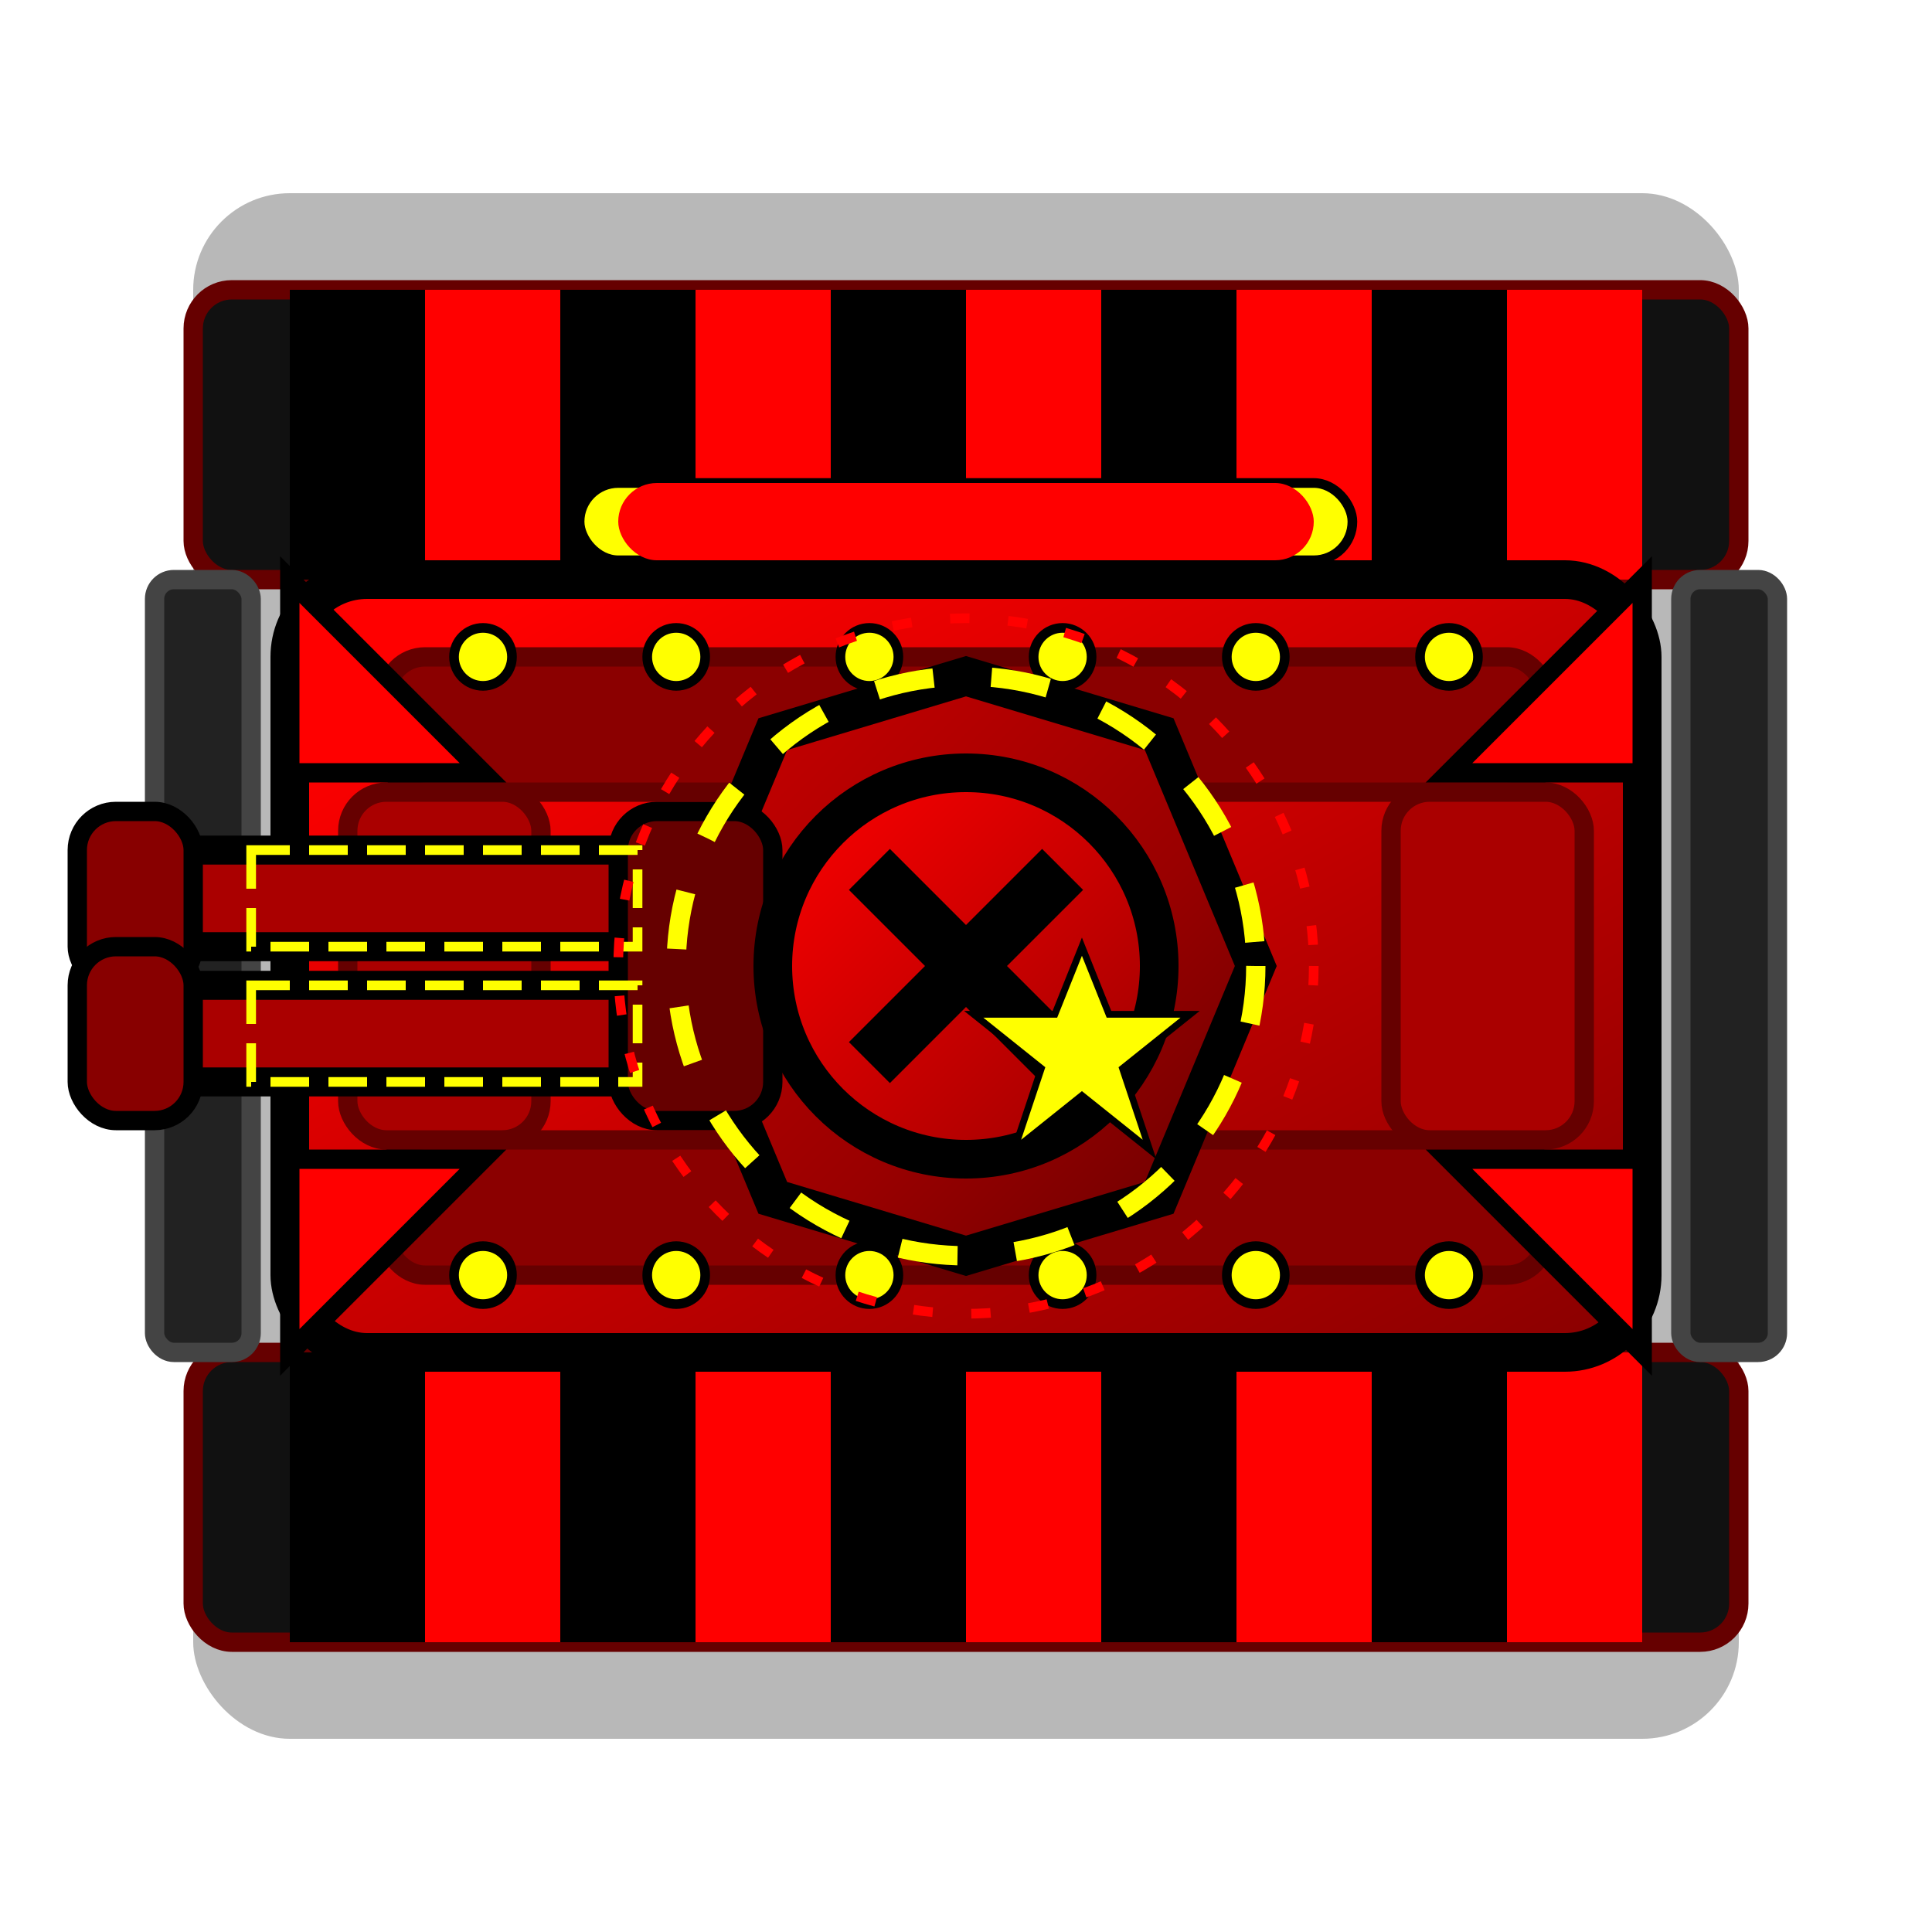 <svg width="100" height="100" viewBox="0 0 100 100" xmlns="http://www.w3.org/2000/svg">
  <filter id="shadow" x="-20%" y="-20%" width="140%" height="140%">
    <feDropShadow dx="3" dy="4" stdDeviation="3" flood-opacity="0.4"/>
  </filter>
  
  <filter id="glow" x="-30%" y="-30%" width="160%" height="160%">
    <feGaussianBlur stdDeviation="2" result="blur" />
    <feFlood flood-color="#FF0000" flood-opacity="0.5" result="color" />
    <feComposite in="color" in2="blur" operator="in" result="glow" />
    <feComposite in="SourceGraphic" in2="glow" operator="over" />
  </filter>
  
  <!-- 强化背景效果 -->
  <rect x="10" y="10" width="80" height="80" rx="5" fill="#111" opacity="0.3" />
  
  <!-- 履带底座 - 金属黑色 -->
  <rect x="10" y="15" width="80" height="15" rx="2" fill="#111" stroke="#600" stroke-width="1" />
  <rect x="10" y="70" width="80" height="15" rx="2" fill="#111" stroke="#600" stroke-width="1" />
  
  <!-- 履带细节 - 红色与金属 -->
  <g fill="#000">
    <rect x="15" y="15" width="7" height="15" />
    <rect x="29" y="15" width="7" height="15" />
    <rect x="43" y="15" width="7" height="15" />
    <rect x="57" y="15" width="7" height="15" />
    <rect x="71" y="15" width="7" height="15" />
    
    <rect x="15" y="70" width="7" height="15" />
    <rect x="29" y="70" width="7" height="15" />
    <rect x="43" y="70" width="7" height="15" />
    <rect x="57" y="70" width="7" height="15" />
    <rect x="71" y="70" width="7" height="15" />
  </g>
  
  <!-- 红色履带齿轮 -->
  <rect x="22" y="15" width="7" height="15" fill="#F00" />
  <rect x="36" y="15" width="7" height="15" fill="#F00" />
  <rect x="50" y="15" width="7" height="15" fill="#F00" />
  <rect x="64" y="15" width="7" height="15" fill="#F00" />
  <rect x="78" y="15" width="7" height="15" fill="#F00" />
  
  <rect x="22" y="70" width="7" height="15" fill="#F00" />
  <rect x="36" y="70" width="7" height="15" fill="#F00" />
  <rect x="50" y="70" width="7" height="15" fill="#F00" />
  <rect x="64" y="70" width="7" height="15" fill="#F00" />
  <rect x="78" y="70" width="7" height="15" fill="#F00" />
  
  <!-- 履带连接器 - 增强工业感 -->
  <rect x="8" y="30" width="5" height="40" rx="1" fill="#222" stroke="#444" stroke-width="1" />
  <rect x="87" y="30" width="5" height="40" rx="1" fill="#222" stroke="#444" stroke-width="1" />
  
  <!-- 坦克主体 - 更厚重的装甲 -->
  <rect x="15" y="30" width="70" height="40" rx="4" fill="url(#eliteBodyGradient)" stroke="#000" stroke-width="2" filter="url(#shadow)" />
  
  <!-- 精英装甲板 - 多层设计 -->
  <rect x="20" y="34" width="60" height="7" rx="2" fill="#8B0000" stroke="#600" stroke-width="1" />
  <rect x="20" y="59" width="60" height="7" rx="2" fill="#8B0000" stroke="#600" stroke-width="1" />
  
  <!-- 精英装甲加固板 -->
  <rect x="72" y="41" width="10" height="18" rx="2" fill="#A00" stroke="#600" stroke-width="1" />
  <rect x="18" y="41" width="10" height="18" rx="2" fill="#A00" stroke="#600" stroke-width="1" />
  
  <!-- 角落装甲凸起 - 尖锐威慑 -->
  <path d="M15,30 L25,40 L15,40 Z" fill="#F00" stroke="#000" stroke-width="1" />
  <path d="M85,30 L75,40 L85,40 Z" fill="#F00" stroke="#000" stroke-width="1" />
  <path d="M15,70 L25,60 L15,60 Z" fill="#F00" stroke="#000" stroke-width="1" />
  <path d="M85,70 L75,60 L85,60 Z" fill="#F00" stroke="#000" stroke-width="1" />
  
  <!-- 金属铆钉装饰 -->
  <circle cx="25" cy="34" r="1.5" fill="#FF0" stroke="#000" stroke-width="0.5" />
  <circle cx="35" cy="34" r="1.5" fill="#FF0" stroke="#000" stroke-width="0.5" />
  <circle cx="45" cy="34" r="1.5" fill="#FF0" stroke="#000" stroke-width="0.5" />
  <circle cx="55" cy="34" r="1.5" fill="#FF0" stroke="#000" stroke-width="0.5" />
  <circle cx="65" cy="34" r="1.5" fill="#FF0" stroke="#000" stroke-width="0.5" />
  <circle cx="75" cy="34" r="1.5" fill="#FF0" stroke="#000" stroke-width="0.5" />
  
  <circle cx="25" cy="66" r="1.5" fill="#FF0" stroke="#000" stroke-width="0.5" />
  <circle cx="35" cy="66" r="1.5" fill="#FF0" stroke="#000" stroke-width="0.5" />
  <circle cx="45" cy="66" r="1.5" fill="#FF0" stroke="#000" stroke-width="0.5" />
  <circle cx="55" cy="66" r="1.5" fill="#FF0" stroke="#000" stroke-width="0.5" />
  <circle cx="65" cy="66" r="1.5" fill="#FF0" stroke="#000" stroke-width="0.5" />
  <circle cx="75" cy="66" r="1.5" fill="#FF0" stroke="#000" stroke-width="0.5" />
  
  <!-- 高级炮塔底座 - 八边形设计 -->
  <polygon points="50,35 60,38 65,50 60,62 50,65 40,62 35,50 40,38" fill="url(#eliteTurretGradient)" stroke="#000" stroke-width="2" filter="url(#shadow)" />
  
  <!-- 双炮管设计 - 向左 -->
  <rect x="7" y="44" width="30" height="5" fill="#A00" stroke="#000" stroke-width="1.5" filter="url(#shadow)" />
  <rect x="7" y="51" width="30" height="5" fill="#A00" stroke="#000" stroke-width="1.5" filter="url(#shadow)" />
  <rect x="4" y="42" width="6" height="9" rx="2" fill="#800" stroke="#000" stroke-width="1" />
  <rect x="4" y="49" width="6" height="9" rx="2" fill="#800" stroke="#000" stroke-width="1" />
  
  <!-- 炮管连接件 -->
  <rect x="32" y="42" width="8" height="16" rx="2" fill="#600" stroke="#000" stroke-width="1" />
  
  <!-- 炮管防热套 -->
  <rect x="13" y="44" width="20" height="5" fill="none" stroke="#FF0" stroke-width="0.5" stroke-dasharray="2,1" />
  <rect x="13" y="51" width="20" height="5" fill="none" stroke="#FF0" stroke-width="0.5" stroke-dasharray="2,1" />
  
  <!-- 精英敌方标识 - 骷髅星标志 -->
  <circle cx="50" cy="50" r="10" fill="url(#eliteBadgeGradient)" stroke="#000" stroke-width="2" filter="url(#glow)" />
  <path d="M45,45 L55,55 M55,45 L45,55" stroke="#000" stroke-width="3" />
  <polygon points="50,40 52,45 58,45 53,49 55,55 50,51 45,55 47,49 42,45 48,45" fill="#FF0" stroke="#000" stroke-width="0.5" transform="scale(0.7) translate(30, 30)" />
  
  <!-- 额外强调 - 高级发光效果 -->
  <circle cx="50" cy="50" r="15" fill="none" stroke="#FF0" stroke-width="1" stroke-dasharray="3,3" />
  <circle cx="50" cy="50" r="18" fill="none" stroke="#F00" stroke-width="0.5" stroke-dasharray="1,2" />
  
  <!-- 精英状态图标 -->
  <rect x="30" y="25" width="40" height="4" rx="2" fill="#FF0" stroke="#000" stroke-width="0.5" />
  <rect x="32" y="25" width="36" height="4" rx="2" fill="#F00" />
  
  <!-- 定义渐变 -->
  <defs>
    <linearGradient id="eliteBodyGradient" x1="0%" y1="0%" x2="100%" y2="100%">
      <stop offset="10%" stop-color="#F00" />
      <stop offset="60%" stop-color="#B00" />
      <stop offset="100%" stop-color="#800" />
    </linearGradient>
    <linearGradient id="eliteTurretGradient" x1="0%" y1="0%" x2="100%" y2="100%">
      <stop offset="0%" stop-color="#C00" />
      <stop offset="60%" stop-color="#900" />
      <stop offset="100%" stop-color="#600" />
    </linearGradient>
    <linearGradient id="eliteBadgeGradient" x1="0%" y1="0%" x2="100%" y2="100%">
      <stop offset="0%" stop-color="#F00" />
      <stop offset="100%" stop-color="#900" />
    </linearGradient>
  </defs>
</svg>